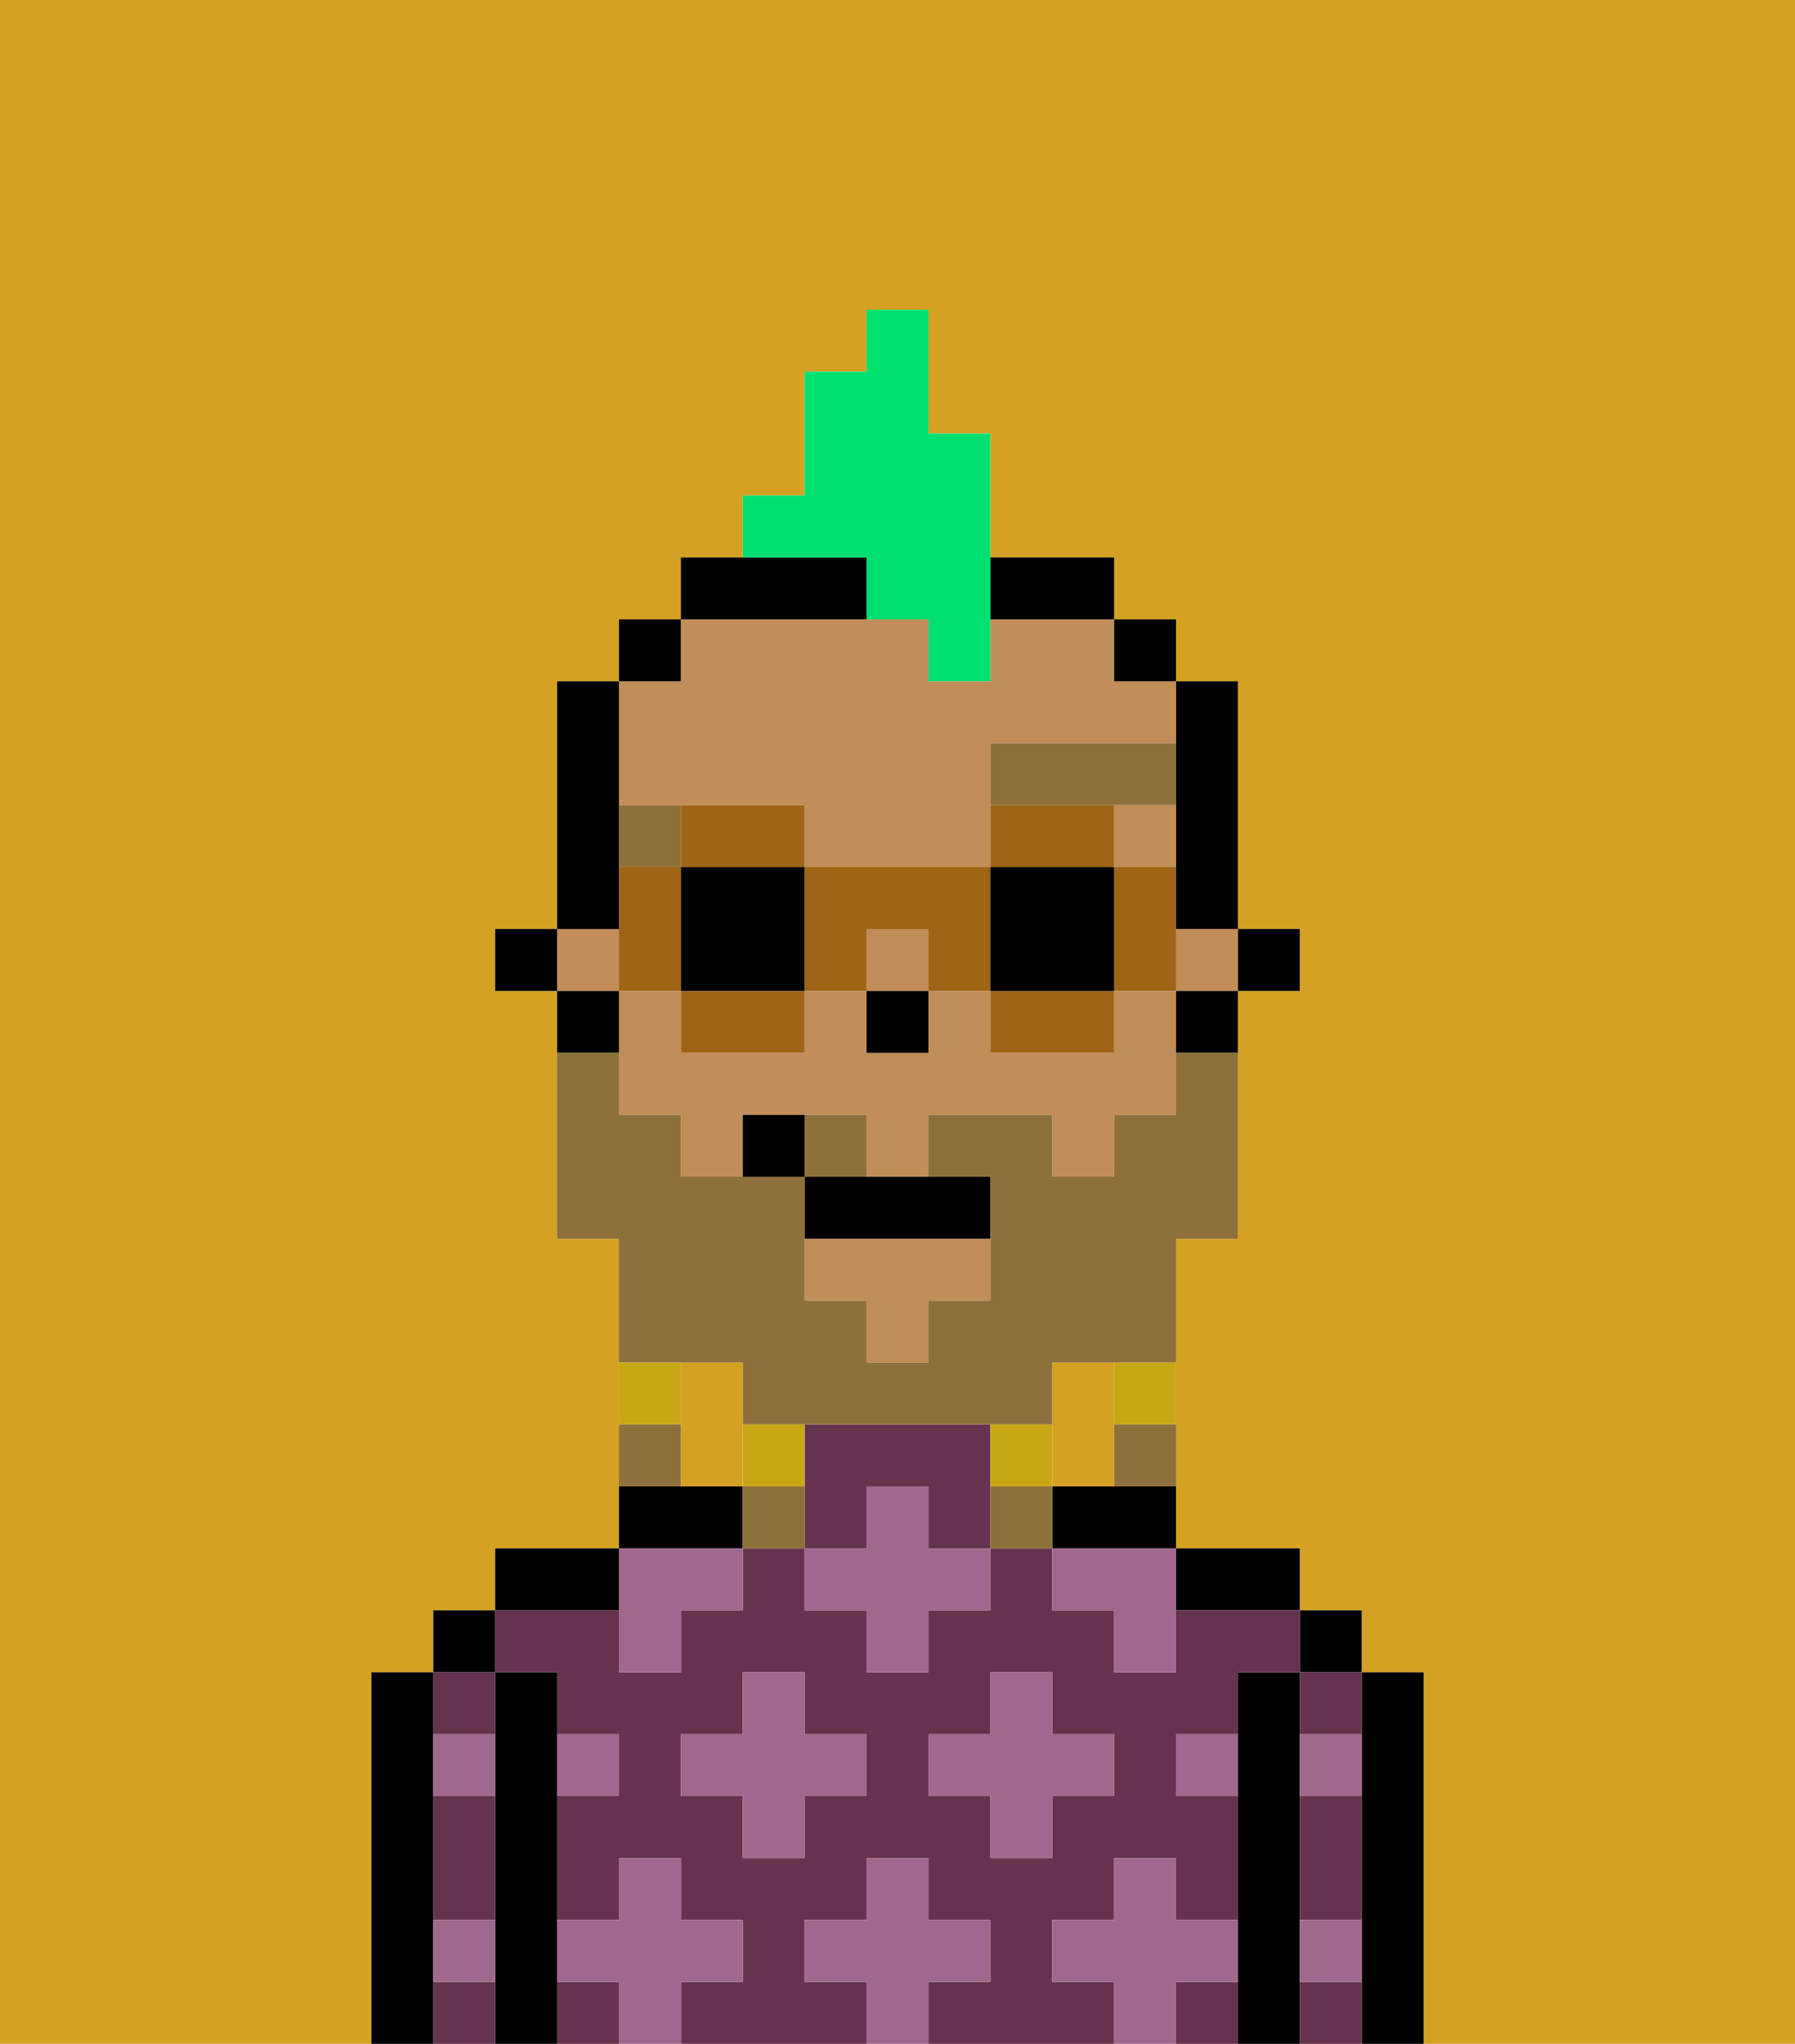 <svg xmlns="http://www.w3.org/2000/svg" viewBox="0 0 29 33"><defs><style>polygon,rect,path{shape-rendering:crispedges;}.ja277-1{fill:#d4a122;}.ja277-2{fill:#000000;}.ja277-3{fill:#66334f;}.ja277-4{fill:#a0688d;}.ja277-5{fill:#c18d59;}.ja277-6{fill:#8e703c;}.ja277-7{fill:#8e703c;}.ja277-8{fill:#c8a715;}.ja277-9{fill:#00e070;}.ja277-10{fill:#a06415;}</style></defs><path class="ja277-1" d="M0,33H6V27H7V26H8V25h2V20H9V16H8V15H9V11h1V10h1V9h1V8h1V6h1V5h1V7h1V9h2v1h1v1h1v4h1v1H20v4H19v5h2v1h1v1h1v6h6V0H0Z"/><path class="ja277-1" d="M12,22H11v2h1V22Z"/><path class="ja277-1" d="M18,24V22H17v2Z"/><path class="ja277-2" d="M23,27H22v6h1V27Z"/><rect class="ja277-2" x="21" y="26" width="1" height="1"/><path class="ja277-3" d="M21,30v1h1V29H21Z"/><path class="ja277-3" d="M21,32v1h1V32Z"/><path class="ja277-3" d="M21,28h1V27H21Z"/><path class="ja277-2" d="M21,31V27H20v6h1V31Z"/><path class="ja277-2" d="M20,26h1V25H19v1Z"/><path class="ja277-3" d="M17,32V31h1V30h1v1h1V29H19V28h1V27h1V26H19v1H18V26H17V25H16v1H15v1H14V26H13V25H12v1H11v1H10V26H8v1H9v1h1v1H9v2h1V30h1v1h1v1H11v1h3V32H13V31h1V30h1v1h1v1H15v1h3V32Zm-3-3H13v1H12V29H11V28h1V27h1v1h1Zm1,0V28h1V27h1v1h1v1H17v1H16V29Z"/><path class="ja277-3" d="M19,32v1h1V32Z"/><path class="ja277-3" d="M16,23H13v2h1V24h1v1h1V23Z"/><rect class="ja277-3" x="9" y="32" width="1" height="1"/><path class="ja277-2" d="M17,24v1h2V24H17Z"/><path class="ja277-2" d="M12,24H10v1h2Z"/><path class="ja277-2" d="M10,25H8v1h2Z"/><path class="ja277-2" d="M9,31V27H8v6H9V31Z"/><rect class="ja277-2" x="7" y="26" width="1" height="1"/><path class="ja277-3" d="M8,28V27H7v1Z"/><path class="ja277-3" d="M7,32v1H8V32Z"/><path class="ja277-3" d="M7,30v1H8V29H7Z"/><path class="ja277-2" d="M7,31V27H6v6H7V31Z"/><path class="ja277-4" d="M12,32V31H11V30H10v1H9v1h1v1h1V32Z"/><polygon class="ja277-4" points="13 27 12 27 12 28 11 28 11 29 12 29 12 30 13 30 13 29 14 29 14 28 13 28 13 27"/><path class="ja277-4" d="M10,27h1V26h1V25H10v2Z"/><polygon class="ja277-4" points="15 24 14 24 14 25 13 25 13 26 14 26 14 27 15 27 15 26 16 26 16 25 15 25 15 24"/><polygon class="ja277-4" points="17 30 17 29 18 29 18 28 17 28 17 27 16 27 16 28 15 28 15 29 16 29 16 30 17 30"/><path class="ja277-4" d="M17,26h1v1h1V25H17Z"/><path class="ja277-4" d="M7,29H8V28H7Z"/><path class="ja277-4" d="M10,29V28H9v1Z"/><path class="ja277-4" d="M21,29h1V28H21Z"/><path class="ja277-4" d="M19,29h1V28H19Z"/><path class="ja277-4" d="M21,32h1V31H21Z"/><path class="ja277-4" d="M7,32H8V31H7Z"/><polygon class="ja277-4" points="16 32 16 31 15 31 15 30 14 30 14 31 13 31 13 32 14 32 14 33 15 33 15 32 16 32"/><path class="ja277-4" d="M20,32V31H19V30H18v1H17v1h1v1h1V32Z"/><rect class="ja277-2" x="20" y="15" width="1" height="1"/><path class="ja277-2" d="M19,13v2h1V11H19v2Z"/><path class="ja277-5" d="M18,16v1H16V16H15v1H14V16H13v1H11V16H10v2h1v1h1V18h2v1h1V18h2v1h1V18h1V16Z"/><rect class="ja277-5" x="14" y="15" width="1" height="1"/><path class="ja277-5" d="M18,14h1V13H18Z"/><path class="ja277-5" d="M11,13h2v1h3V12h3V11H18V10H16v1H15V10H11v1H10v2Z"/><polygon class="ja277-5" points="13 21 14 21 14 22 15 22 15 21 16 21 16 20 13 20 13 21"/><rect class="ja277-5" x="19" y="15" width="1" height="1"/><rect class="ja277-5" x="9" y="15" width="1" height="1"/><path class="ja277-2" d="M19,17h1V16H19Z"/><rect class="ja277-2" x="18" y="10" width="1" height="1"/><path class="ja277-2" d="M14,10V9H11v1h3Z"/><path class="ja277-2" d="M17,10h1V9H16v1Z"/><rect class="ja277-2" x="10" y="10" width="1" height="1"/><path class="ja277-2" d="M10,14V11H9v4h1Z"/><path class="ja277-2" d="M10,16H9v1h1Z"/><rect class="ja277-2" x="8" y="15" width="1" height="1"/><rect class="ja277-2" x="14" y="16" width="1" height="1"/><path class="ja277-6" d="M19,13V12H16v1h3Z"/><path class="ja277-6" d="M11,13H10v1h1Z"/><path class="ja277-7" d="M12,22v1h5V22h2V20h1V17H19v1H18v1H17V18H15v1h1v2H15v1H14V21H13V19H11V18H10V17H9v3h1v2h2Z"/><path class="ja277-7" d="M14,18H13v1h1Z"/><path class="ja277-8" d="M18,23h1V22H18Z"/><path class="ja277-7" d="M18,24h1V23H18Z"/><path class="ja277-8" d="M17,24V23H16v1Z"/><path class="ja277-7" d="M16,24v1h1V24Z"/><path class="ja277-8" d="M13,23H12v1h1Z"/><path class="ja277-7" d="M12,24v1h1V24Z"/><path class="ja277-8" d="M11,22H10v1h1Z"/><path class="ja277-7" d="M11,23H10v1h1Z"/><path class="ja277-2" d="M13,19v1h3V19H13Z"/><path class="ja277-2" d="M12,18v1h1V18Z"/><path class="ja277-9" d="M14,10h1v1h1V7H15V5H14V6H13V8H12V9h2Z"/><path class="ja277-10" d="M12,14h1V13H11v1Z"/><path class="ja277-10" d="M11,17h2V16H11Z"/><polygon class="ja277-10" points="11 15 11 14 10 14 10 15 10 16 11 16 11 15"/><path class="ja277-2" d="M11,14v2h2V14H11Z"/><path class="ja277-10" d="M18,15v1h1V14H18Z"/><path class="ja277-10" d="M18,13H16v1h2Z"/><path class="ja277-10" d="M16,17h2V16H16Z"/><path class="ja277-10" d="M14,16V15h1v1h1V14H13v2Z"/><path class="ja277-2" d="M18,16V14H16v2Z"/></svg>